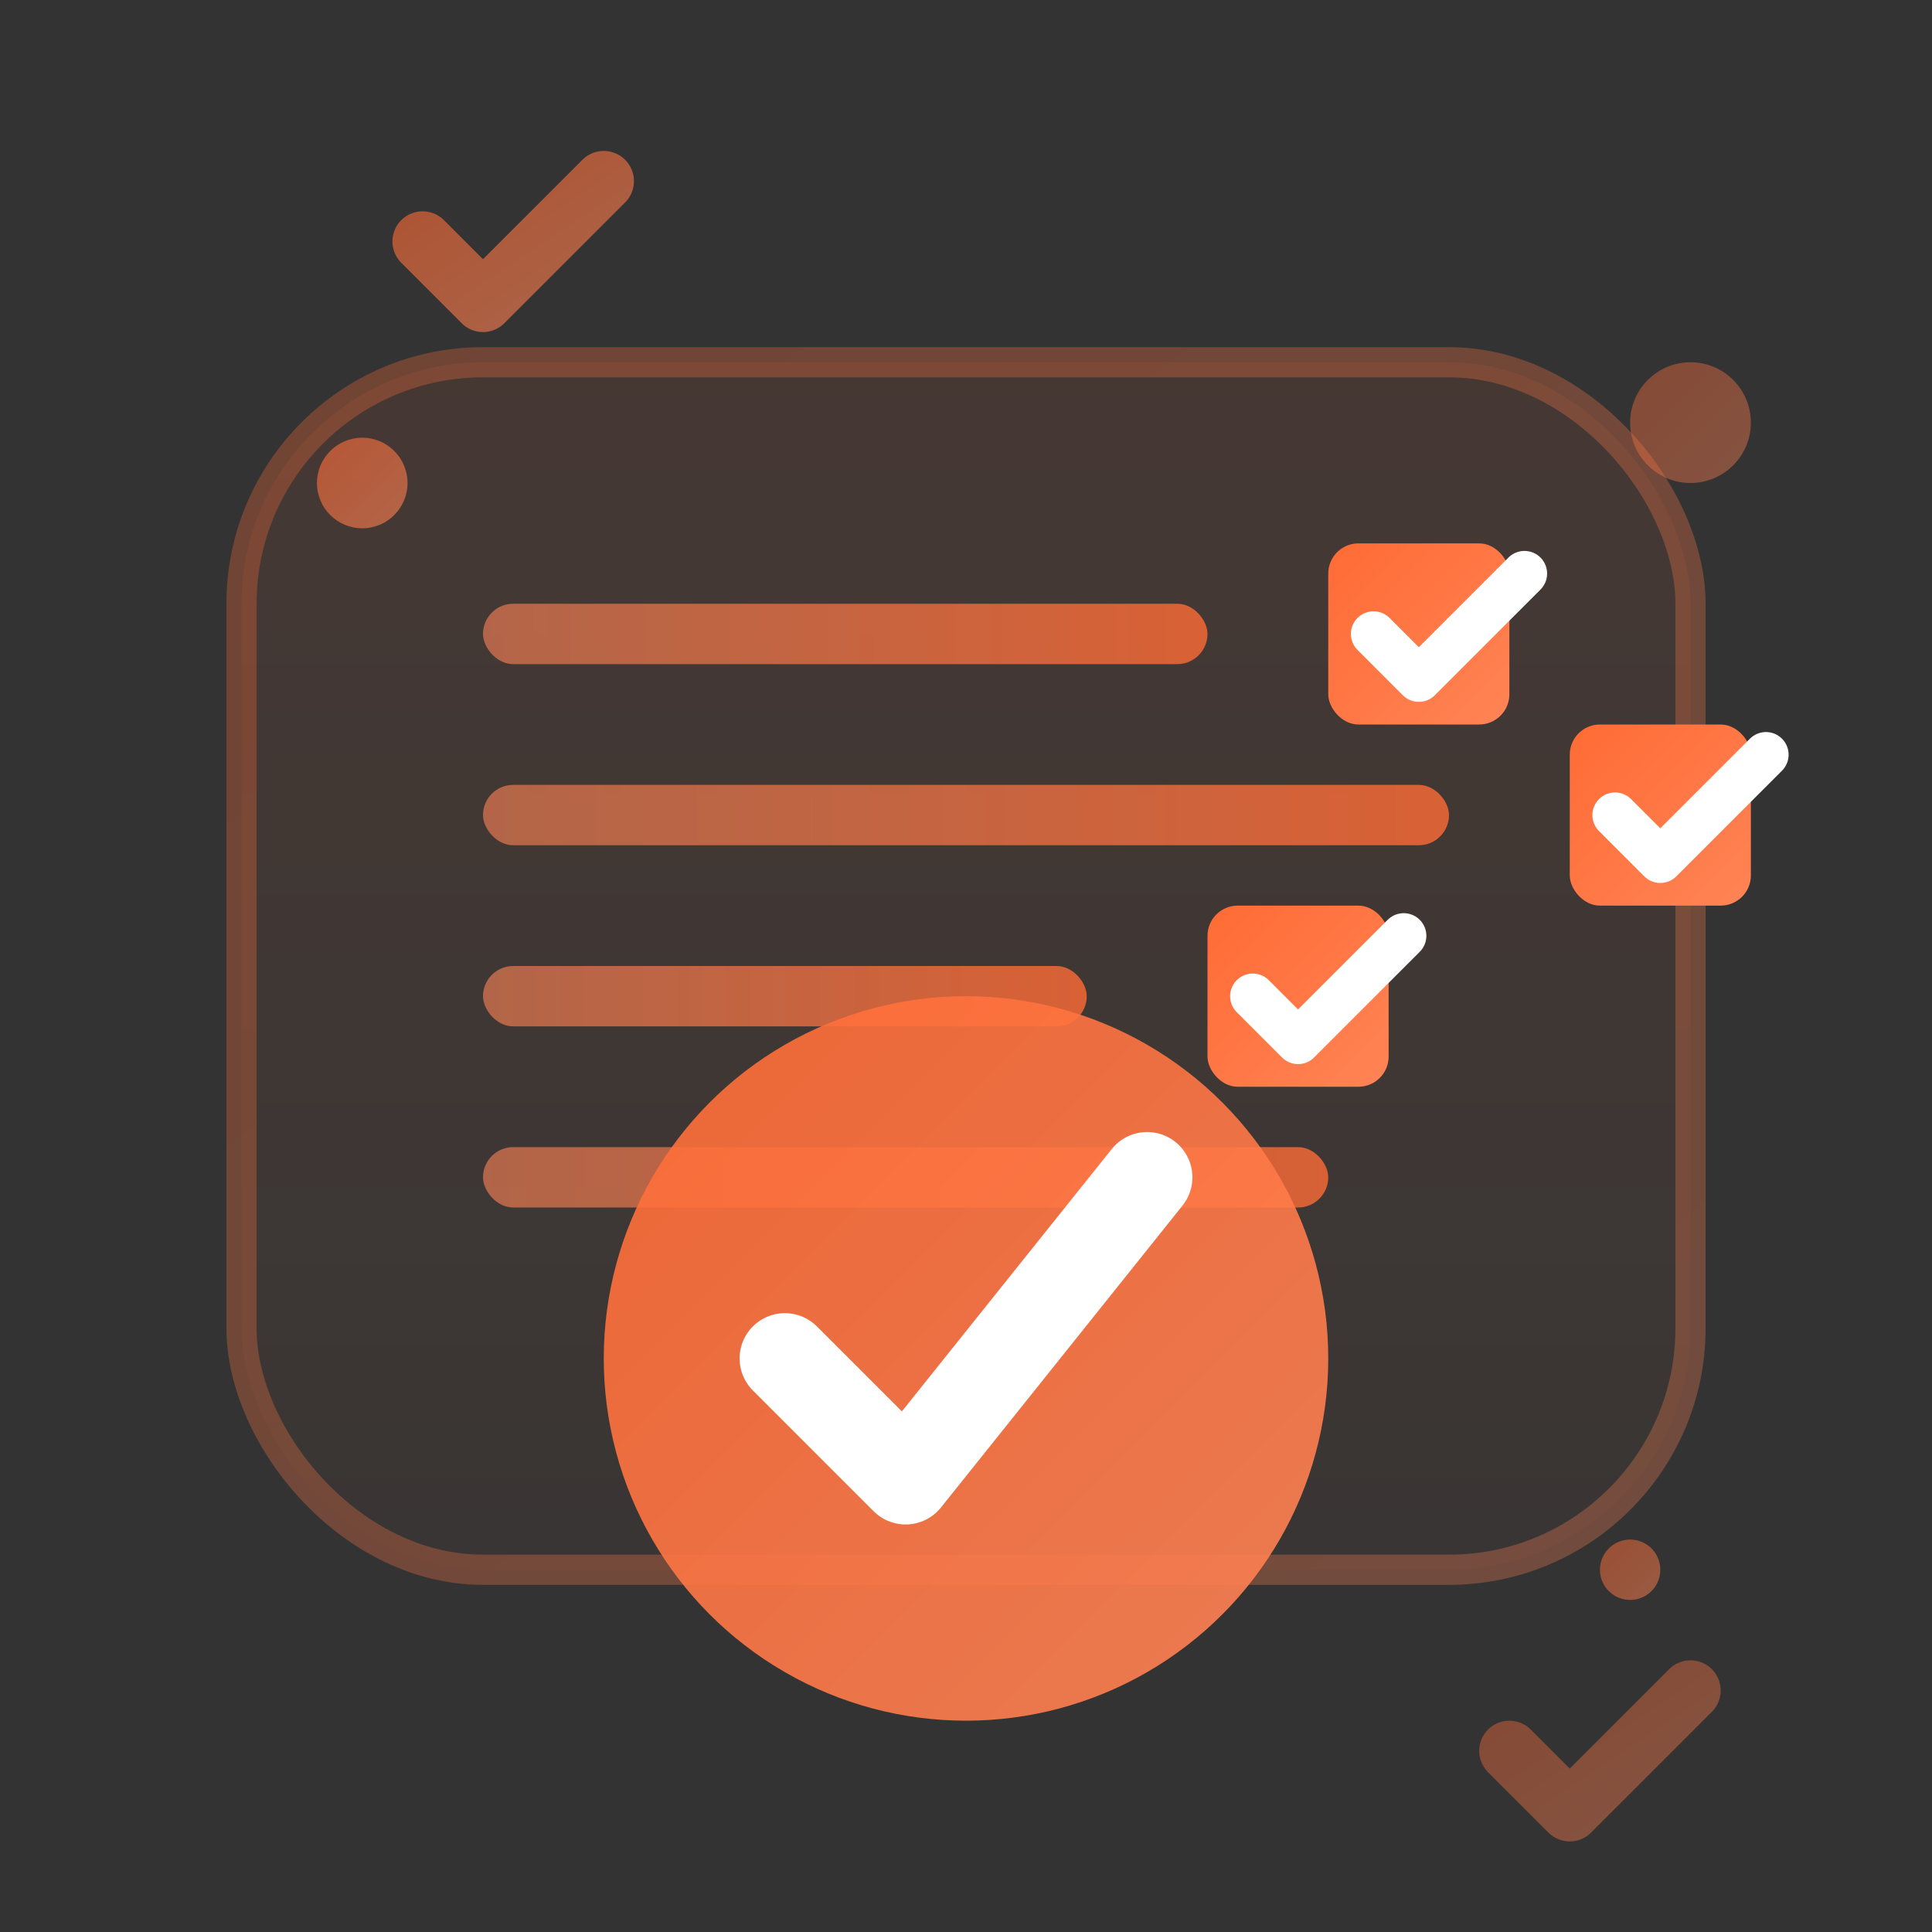 <svg width="64" height="64" viewBox="0 0 64 64" fill="none" xmlns="http://www.w3.org/2000/svg">
  <rect x="0" y="0" width="64" height="64" fill="#333333" stroke="none"/>
  <!-- Gradient Definitions -->
  <defs>
    <linearGradient id="primaryGradient" x1="0%" y1="0%" x2="100%" y2="100%">
      <stop offset="0%" style="stop-color:#ff6b35;stop-opacity:1" />
      <stop offset="100%" style="stop-color:#ff8456;stop-opacity:1" />
    </linearGradient>
    <linearGradient id="secondaryGradient" x1="0%" y1="0%" x2="100%" y2="0%">
      <stop offset="0%" style="stop-color:#ff8456;stop-opacity:0.6" />
      <stop offset="100%" style="stop-color:#ff6b35;stop-opacity:0.8" />
    </linearGradient>
    <linearGradient id="accentGradient" x1="0%" y1="0%" x2="0%" y2="100%">
      <stop offset="0%" style="stop-color:#ff6b35;stop-opacity:0.3" />
      <stop offset="100%" style="stop-color:#ff8456;stop-opacity:0.1" />
    </linearGradient>
  </defs>

  <!-- Base Container (representing organized structure) -->
  <rect x="8" y="12" width="48" height="40" rx="8" fill="url(#accentGradient)"
    stroke="url(#primaryGradient)" stroke-width="1" opacity="0.3" />

  <!-- Task List Lines -->
  <rect x="16" y="20" width="24" height="2" rx="1" fill="url(#secondaryGradient)" />
  <rect x="16" y="26" width="32" height="2" rx="1" fill="url(#secondaryGradient)" />
  <rect x="16" y="32" width="20" height="2" rx="1" fill="url(#secondaryGradient)" />
  <rect x="16" y="38" width="28" height="2" rx="1" fill="url(#secondaryGradient)" />

  <!-- Check Boxes -->
  <rect x="44" y="18" width="6" height="6" rx="1" fill="url(#primaryGradient)" />
  <path d="M45.5 21 L47 22.5 L50.5 19" stroke="white" stroke-width="1.5" stroke-linecap="round"
    stroke-linejoin="round" fill="none" />

  <rect x="52" y="24" width="6" height="6" rx="1" fill="url(#primaryGradient)" />
  <path d="M53.5 27 L55 28.5 L58.5 25" stroke="white" stroke-width="1.5" stroke-linecap="round"
    stroke-linejoin="round" fill="none" />

  <rect x="40" y="30" width="6" height="6" rx="1" fill="url(#primaryGradient)" />
  <path d="M41.5 33 L43 34.5 L46.5 31" stroke="white" stroke-width="1.5" stroke-linecap="round"
    stroke-linejoin="round" fill="none" />

  <!-- Central Dynamic Check Mark -->
  <circle cx="32" cy="45" r="12" fill="url(#primaryGradient)" opacity="0.9" />
  <path d="M26 45 L30 49 L38 39"
    stroke="white"
    stroke-width="3"
    stroke-linecap="round"
    stroke-linejoin="round"
    fill="none" />

  <!-- Floating Elements (representing productivity) -->
  <circle cx="12" cy="16" r="1.5" fill="url(#primaryGradient)" opacity="0.6" />
  <circle cx="56" cy="14" r="2" fill="url(#primaryGradient)" opacity="0.4" />
  <circle cx="54" cy="52" r="1" fill="url(#primaryGradient)" opacity="0.5" />

  <!-- Success Indicators -->
  <path d="M14 8 L16 10 L20 6" stroke="url(#primaryGradient)" stroke-width="2"
    stroke-linecap="round" stroke-linejoin="round" fill="none" opacity="0.6" />
  <path d="M50 58 L52 60 L56 56" stroke="url(#primaryGradient)" stroke-width="2"
    stroke-linecap="round" stroke-linejoin="round" fill="none" opacity="0.4" />
</svg> 